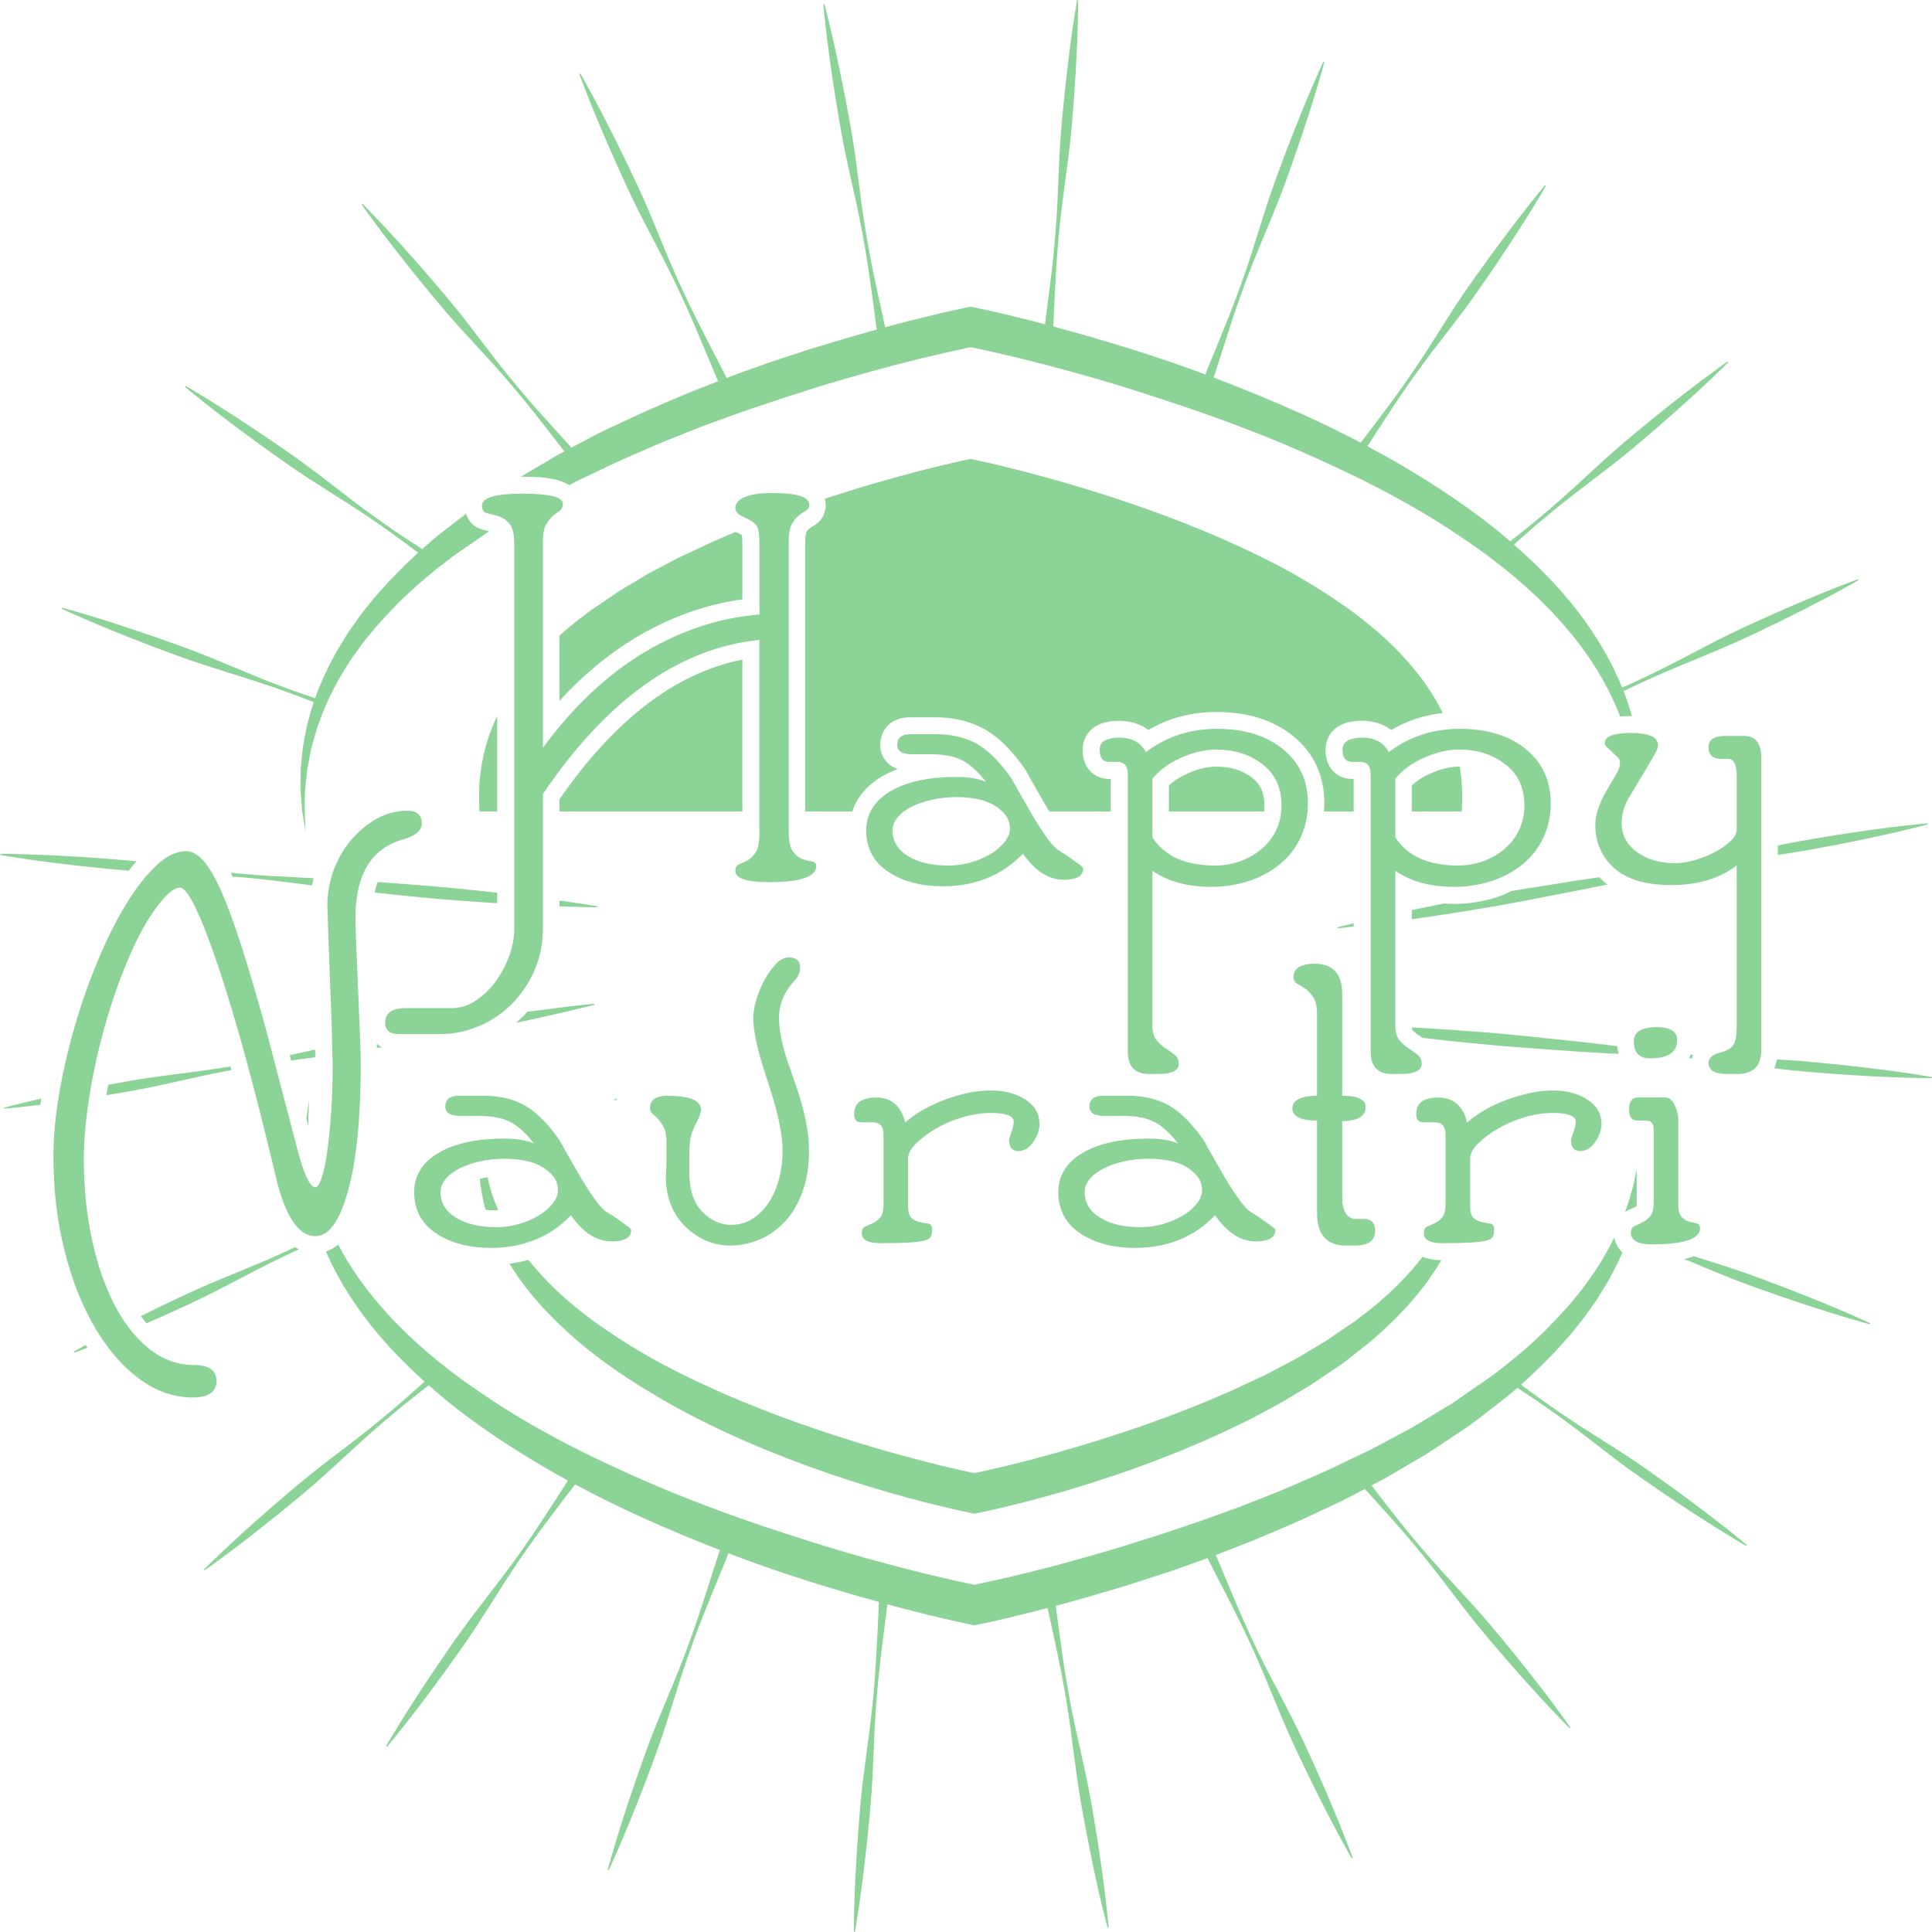 <svg id="_Слой_2" xmlns="http://www.w3.org/2000/svg" width="1080" height="1080" viewBox="0 0 1080 1080"><g id="Navratri04_394057284"><g id="Navratri04_394057284-2"><path d="M14.51 480.21c9.07 1.35 22.05 3.01 37.64 4.67 6.18.62 12.8 1.3 19.72 1.86 1.48-1.84 2.96-3.62 4.45-5.24-8.36-.85-16.33-1.42-23.7-1.98-15.66-1.08-28.71-1.69-37.89-1.95-4.58-.11-8.16-.18-10.61-.24-2.47.0-3.78-.02-3.78-.02l-.32.27.27.38s1.28.2 3.72.63c2.43.38 5.98.92 10.52 1.62z" fill="#8cd397"/><path d="M256.03 503.38c7.69.61 15.01 1.08 21.9 1.53v-5.88c-6.74-.74-13.84-1.51-21.34-2.25-8.94-.92-18.37-1.71-28.16-2.43-5.64-.41-11.43-.85-17.27-1.25-.72 1.75-1.32 3.68-1.8 5.88 6.24.63 12.44 1.26 18.49 1.91 9.77.99 19.18 1.86 28.17 2.49z" fill="#8cd397"/><path d="M333.91 506.91l-.25-.36s-5.19-.86-14.26-2.2c-2.04-.32-4.29-.63-6.69-.95v3.24c2.3.09 4.49.18 6.45.23 9.17.27 14.41.32 14.41.32l.32-.29z" fill="#8cd397"/><path d="M175.32 490.9c-2.72-.13-5.48-.27-8.2-.4-10.45-.52-20.91-1.01-31.16-1.97-2.36-.16-4.67-.45-7.01-.67.36.68.72 1.41 1.08 2.18 1.91.14 3.82.25 5.77.41 10.24.88 20.62 2.24 31.02 3.5 2.54.34 5.1.68 7.62.99.26-1.35.56-2.7.88-4.06z" fill="#8cd397"/><path d="M6.13 618.17c-2.38.63-3.64.97-3.64.97l-.23.32.34.27s1.3-.09 3.75-.32c2.45-.27 6.04-.65 10.58-1.15 1.71-.2 3.6-.43 5.57-.67.14-1.14.36-2.31.54-3.48-2.36.54-4.58 1.07-6.56 1.52-4.43 1.12-7.97 1.96-10.35 2.54z" fill="#8cd397"/><path d="M176.13 586.72c-3.03.67-6.08 1.33-9.12 2-1.68.36-3.36.7-5.05 1.08l.79 3.01c1.62-.22 3.24-.47 4.85-.67 2.9-.4 5.77-.78 8.67-1.17-.07-1.3-.13-2.7-.14-4.25z" fill="#8cd397"/><path d="M129.34 598.18c-.18-.69-.36-1.37-.54-2.04-7.54 1.23-15.01 2.36-22.28 3.26-9.73 1.31-19.16 2.41-28.04 3.84-6.28 1.01-12.25 2.11-17.99 3.17-.34 1.93-.72 3.88-1.04 5.82 6.33-1.06 13.01-2.16 20.01-3.51 8.83-1.68 18.07-3.87 27.64-5.95 7.23-1.68 14.71-3.17 22.25-4.59z" fill="#8cd397"/><path d="M301.31 564.75c-2.07.27-4.28.54-6.54.85-.76.83-1.44 1.7-2.23 2.49-1.3 1.26-2.65 2.45-4 3.62 4.79-1.01 9.35-1.96 13.48-2.92 6.24-1.42 11.68-2.54 16.11-3.66 8.94-2.09 14.02-3.4 14.02-3.4l.22-.34-.34-.29s-5.23.5-14.33 1.57c-4.54.49-10.05 1.28-16.38 2.09z" fill="#8cd397"/><path d="M213.4 585.39c-1.04-.56-1.97-1.23-2.78-1.98.03.83.05 1.66.07 2.41.92-.15 1.82-.29 2.7-.43z" fill="#8cd397"/><path d="M89.94 736.21c7.15-3.23 14.92-6.71 23-10.62 8.11-3.91 16.44-8.42 25.16-12.92 8.67-4.58 17.74-9.12 27.09-13.43.63-.31 1.3-.56 1.93-.87-.74-.38-1.48-.74-2.16-1.17l-.58.27c-9.34 4.38-18.62 8.42-27.72 12.11-9.03 3.77-17.87 7.26-26.06 10.96-8.22 3.66-15.85 7.39-22.92 10.76-3.12 1.53-6.09 3.01-8.96 4.43 1.04 1.39 2.09 2.76 3.19 4 2.59-1.12 5.26-2.29 8.04-3.53z" fill="#8cd397"/><path d="M44.57 753.68c-2.14 1.24-3.27 1.89-3.27 1.89l-.14.38.4.18s1.23-.45 3.53-1.3c1.04-.38 2.32-.88 3.78-1.46-.33-.5-.67-.97-1.01-1.49-1.27.68-2.38 1.31-3.3 1.8z" fill="#8cd397"/><path d="M344.55 614.94l.29-.16.14-.38-.42-.18s-.68.25-1.94.72h1.93z" fill="#8cd397"/><path d="M973.51 861.19c-1.91-1.55-4.72-3.78-8.29-6.67-7.18-5.69-17.6-13.64-30.27-22.87-6.4-4.56-13.25-9.55-20.69-14.58-7.44-5.04-15.52-10.02-23.77-15.36-8.3-5.19-16.76-10.78-25.16-16.73-5.08-3.51-10.09-7.23-15.1-10.96l2.17-1.88c3.93-3.78 8.09-7.39 11.79-11.32l5.68-5.8 5.43-6.06c3.68-3.96 6.94-8.34 10.31-12.56l4.73-6.65 2.33-3.33 2.14-3.48 4.25-6.92 3.82-7.19c1.44-2.86 2.79-5.77 4.09-8.7-2.97-2.68-4.14-5.93-4.56-8.4-2.16 4.4-4.52 8.71-7.05 12.92l-4.11 6.54-4.53 6.29-2.23 3.12-2.45 2.99-4.9 5.97c-6.89 7.71-13.95 15.23-21.72 22.04-3.77 3.57-7.83 6.65-11.7 9.99l-6.27 4.87-3.14 2.43-3.08 2.14-12.8 8.83c-2.14 1.5-4.22 3.03-6.38 4.43l-6.67 4.04-13.31 8.07c-4.45 2.68-9.14 4.99-13.7 7.5-4.61 2.41-9.14 4.99-13.81 7.28l-14.13 6.71c-9.28 4.7-19 8.6-28.52 12.85-9.59 4.13-19.36 7.81-29.07 11.66-9.86 3.46-19.6 7.28-29.56 10.49l-14.87 4.99-14.98 4.74c-9.93 3.21-20.02 6-30.08 8.89l-15.14 4.13-15.23 3.86c-9.39 2.23-18.96 4.47-28.28 6.38-9.3-1.89-18.87-4.07-28.26-6.38-10.13-2.49-20.26-5.15-30.36-7.95-20.18-5.57-40.14-11.92-59.96-18.56-19.81-6.71-39.42-14.04-58.63-22.15-9.64-4.04-19.12-8.38-28.55-12.8-9.46-4.42-18.82-9.05-27.97-13.99-9.16-4.92-18.22-10.04-27.04-15.56-8.78-5.51-17.37-11.3-25.81-17.36-16.67-12.27-32.43-25.88-45.82-41.58-8.98-10.35-16.89-21.68-23.27-33.85-2.02 1.72-4.27 3.08-6.82 3.89 1.35 3.12 2.79 6.2 4.33 9.23 4.98 9.66 10.84 18.84 17.32 27.54 9.9 13.16 21.29 24.98 33.47 35.96-6.44 5.79-12.85 11.57-19.39 17-7.86 6.65-15.81 12.94-23.63 18.87-7.77 6-15.39 11.64-22.35 17.34-6.99 5.66-13.39 11.23-19.36 16.33-11.83 10.31-21.51 19.1-28.16 25.41-3.31 3.17-5.91 5.66-7.68 7.35-1.77 1.73-2.67 2.67-2.67 2.67l-.07.4.45.07s1.06-.74 3.1-2.18c1.98-1.43 4.88-3.55 8.56-6.27 7.39-5.46 17.73-13.47 29.94-23.3 6.06-4.98 12.67-10.33 19.45-16.22 6.81-5.88 13.7-12.39 20.98-18.98 7.17-6.69 14.78-13.39 22.67-19.99 6.63-5.6 13.55-11.03 20.49-16.44 3.16 2.79 6.37 5.52 9.57 8.22 16.76 13.65 34.75 25.6 53.27 36.5 4.95 2.94 9.95 5.79 14.97 8.54-2.23 3.51-4.5 7.01-6.78 10.56-5.69 8.78-11.34 17.57-17.27 25.99-5.88 8.46-11.91 16.58-17.95 24.33-5.93 7.81-11.83 15.23-17.09 22.55-5.27 7.28-10.04 14.31-14.45 20.78-8.78 13-15.86 24.01-20.62 31.81-2.42 3.93-4.25 7.01-5.53 9.1-1.26 2.13-1.89 3.28-1.89 3.28l.07.38.43-.03s.85-1.01 2.42-2.88c1.55-1.91 3.78-4.72 6.67-8.31 5.69-7.17 13.64-17.57 22.87-30.26 4.56-6.36 9.55-13.23 14.6-20.69 5.04-7.43 10.02-15.52 15.34-23.77 5.21-8.29 10.78-16.76 16.72-25.16 5.86-8.46 12.22-16.76 18.53-25.13 2.67-3.48 5.3-6.94 7.95-10.42 12.52 6.72 25.27 13.03 38.19 18.84 14.1 6.36 28.37 12.29 42.77 17.88-.67 1.98-1.32 3.96-2 5.97-1.58 4.96-3.17 9.95-4.76 14.94-3.23 9.95-6.41 19.92-9.95 29.58-3.5 9.7-7.21 19.12-11.05 28.15-3.71 9.07-7.48 17.79-10.69 26.17-3.21 8.4-5.94 16.44-8.58 23.85-5.1 14.82-9.07 27.29-11.68 36.07-1.28 4.4-2.31 7.88-2.99 10.22-.62 2.38-.97 3.64-.97 3.64l.17.38.43-.16s.56-1.19 1.58-3.43c.97-2.25 2.43-5.55 4.27-9.74 3.66-8.4 8.62-20.51 14.28-35.15 2.74-7.34 5.8-15.28 8.72-23.76 2.96-8.5 5.68-17.61 8.69-26.93 2.87-9.39 6.09-19 9.63-28.68 3.49-9.68 7.48-19.34 11.43-29.04 1.98-4.87 3.94-9.68 5.94-14.51.76-1.93 1.52-3.84 2.29-5.79 3.98 1.52 7.95 3.03 11.95 4.47 20.06 7.35 40.49 13.73 61.01 19.66 3.72 1.07 7.44 2.09 11.19 3.12-.03.58-.07 1.14-.11 1.72-.25 5.21-.5 10.44-.72 15.64-.56 10.45-1.05 20.91-1.97 31.15-.87 10.25-2.03 20.33-3.39 30.06-1.24 9.72-2.61 19.13-3.55 28.05-.91 8.95-1.52 17.43-2.13 25.25-1.08 15.65-1.69 28.71-1.94 37.87-.11 4.6-.18 8.18-.22 10.65-.02 2.45-.02 3.76-.02 3.76l.25.31.38-.25s.22-1.3.65-3.71c.36-2.43.92-5.98 1.61-10.52 1.35-9.07 3.01-22.05 4.67-37.64.79-7.8 1.66-16.26 2.3-25.23.65-8.96.94-18.46 1.41-28.24.36-9.8.97-19.94 1.91-30.17.85-10.26 2.18-20.64 3.48-31.02.67-5.19 1.35-10.38 2-15.55l.11-.81c5.01 1.37 10 2.67 15.03 3.95 10.4 2.63 20.69 5.1 31.43 7.34l2.11.43 2.14-.43c10.81-2.16 21.05-4.74 31.47-7.32l7.35-1.93c1.05 4.71 2.06 9.41 3.1 14.13 2.18 10.22 4.4 20.46 6.17 30.61 1.82 10.11 3.29 20.13 4.5 29.88 1.32 9.71 2.42 19.16 3.86 28.03 1.39 8.87 3.03 17.21 4.47 24.93 2.99 15.4 5.77 28.17 7.89 37.08 1.1 4.47 1.97 7.97 2.56 10.35.62 2.38.96 3.64.96 3.64l.34.25.29-.36s-.13-1.28-.36-3.75c-.25-2.45-.65-6.02-1.15-10.58-1.05-9.1-2.78-22.08-5.23-37.56-1.27-7.75-2.62-16.13-4.31-24.97-1.68-8.83-3.88-18.06-5.94-27.65-2.2-9.55-4.24-19.49-5.97-29.63-1.84-10.13-3.24-20.51-4.65-30.88-.68-4.9-1.33-9.8-1.98-14.71l3.63-.94 15.43-4.34c10.24-3.03 20.53-5.97 30.65-9.34l15.25-4.96 15.1-5.37c1.62-.56 3.19-1.15 4.79-1.75.47.92.92 1.84 1.37 2.76 2.38 4.65 4.79 9.28 7.21 13.94 4.76 9.32 9.55 18.6 13.88 27.95 4.36 9.32 8.4 18.62 12.1 27.72 3.8 9.03 7.28 17.86 10.96 26.06 3.68 8.2 7.41 15.85 10.8 22.91 6.89 14.11 12.87 25.74 17.23 33.78 2.2 4.02 3.93 7.19 5.12 9.34 1.23 2.15 1.88 3.28 1.88 3.28l.4.14.18-.43s-.46-1.21-1.3-3.51c-.9-2.29-2.2-5.66-3.86-9.93-3.37-8.52-8.4-20.6-14.78-34.93-3.24-7.14-6.69-14.91-10.64-23-3.89-8.08-8.41-16.44-12.89-25.16-4.61-8.69-9.14-17.74-13.44-27.07-4.38-9.32-8.42-18.98-12.49-28.62-2.02-4.81-4.04-9.66-6.04-14.45-.34-.83-.71-1.66-1.07-2.49 6.87-2.61 13.7-5.37 20.55-7.99 9.86-4.22 19.77-8.22 29.53-12.7 9.66-4.62 19.54-8.8 28.94-13.97l4.29-2.25c1.91 2.09 3.82 4.22 5.77 6.31 6.99 7.77 14.04 15.52 20.62 23.43 6.65 7.88 12.94 15.81 18.87 23.63 5.98 7.75 11.65 15.37 17.32 22.33 5.68 6.99 11.25 13.41 16.35 19.36 10.29 11.84 19.09 21.52 25.39 28.15 3.17 3.31 5.66 5.95 7.36 7.71 1.74 1.73 2.67 2.67 2.67 2.67l.39.03.11-.43s-.78-1.08-2.2-3.1c-1.44-1.98-3.57-4.88-6.27-8.58-5.44-7.37-13.45-17.7-23.32-29.94-4.98-6.06-10.31-12.64-16.2-19.43-5.85-6.81-12.38-13.72-18.98-20.96-6.69-7.21-13.41-14.78-20.01-22.69-6.63-7.86-13.04-16.15-19.47-24.42-1.55-2.02-3.1-4.04-4.67-6.06l6.22-3.28c4.73-2.52 9.3-5.41 13.95-8.07 4.59-2.78 9.3-5.35 13.82-8.31l13.45-8.92 6.73-4.49c2.2-1.55 4.3-3.24 6.45-4.85l12.81-9.91c1.1-.86 2.03-1.55 3.26-2.58l3.02-2.59 1.8-1.57c5.43 3.53 10.8 7.1 16.02 10.78 8.44 5.88 16.58 11.93 24.33 17.95 7.79 5.93 15.25 11.86 22.53 17.11 7.26 5.27 14.31 10.02 20.78 14.45 13.01 8.74 24.01 15.83 31.85 20.62 3.89 2.38 6.99 4.24 9.07 5.51 2.14 1.25 3.26 1.89 3.26 1.89l.4-.07v-.43s-1.01-.83-2.92-2.42z" fill="#8cd397"/><path d="M1041.88 738.05c-2.26-.99-5.53-2.45-9.75-4.29-8.4-3.66-20.51-8.64-35.15-14.24-7.32-2.79-15.25-5.82-23.76-8.76-8.29-2.9-17.21-5.59-26.35-8.51-1.78.65-3.64 1.14-5.52 1.52 1.23.5 2.52 1.03 3.77 1.53 9.1 3.73 17.79 7.5 26.19 10.69 8.4 3.21 16.44 5.98 23.83 8.6 14.85 5.08 27.29 9.05 36.09 11.68 4.39 1.28 7.85 2.29 10.22 2.98 2.36.65 3.64.97 3.64.97l.36-.17-.15-.41s-1.17-.56-3.42-1.59z" fill="#8cd397"/><path d="M946.35 589.66c-.42-.03-.85-.03-1.26-.09-.27.63-.6 1.26-.96 1.88.58.07 1.13.13 1.71.16.13-.6.27-1.25.51-1.95z" fill="#8cd397"/><path d="M904.88 589.1c-.43-1.32-.72-2.76-.87-4.25-2.13-.29-4.24-.56-6.34-.83-5.18-.59-10.33-1.19-15.45-1.78-10.24-1.06-20.33-2.11-30.08-3.12-9.73-.99-19.17-1.86-28.13-2.49-8.95-.72-17.43-1.25-25.28-1.75-3.28-.16-6.42-.34-9.48-.52.06.71.17 1.12.22 1.27.87 1.04 1.8 1.86 2.74 2.47 1.06.7 2.09 1.37 3.06 2.07 1.01.13 1.97.25 2.99.36 7.79.88 16.22 1.82 25.17 2.68 8.94.92 18.38 1.73 28.17 2.45 9.77.7 19.88 1.42 30.16 2.16 5.14.3 10.31.61 15.52.92 2.54.13 5.08.25 7.63.36z" fill="#8cd397"/><path d="M1076.03 601.39c-2.43-.36-5.98-.92-10.53-1.62-9.06-1.35-22.02-2.99-37.63-4.65-7.81-.78-16.26-1.66-25.22-2.31-3.05-.22-6.18-.4-9.36-.54-.32 1.73-.79 3.35-1.39 4.88 3.48.45 6.9.86 10.24 1.21 8.96.92 17.43 1.52 25.25 2.11 15.65 1.1 28.72 1.72 37.89 1.97 4.58.09 8.19.18 10.62.23 2.49.0 3.8.02 3.8.02l.29-.27-.26-.38s-1.29-.22-3.71-.65z" fill="#8cd397"/><path d="M756.7 516.08c-5.66 1.39-8.82 2.2-8.82 2.2l-.25.34.36.29s3.13-.3 8.71-.94v-1.89z" fill="#8cd397"/><path d="M1026.43 472.29c15.41-3.01 28.19-5.8 37.11-7.95 4.46-1.08 7.95-1.93 10.33-2.51 2.38-.65 3.64-.97 3.64-.97l.25-.34-.36-.29s-1.29.11-3.75.34c-2.43.27-6.02.65-10.56 1.15-9.12 1.06-22.08 2.79-37.58 5.24-7.75 1.28-16.13 2.6-24.96 4.31-2.2.4-4.47.86-6.74 1.35v5.26c2.63-.36 5.19-.74 7.71-1.15 8.87-1.41 17.21-3.03 24.91-4.45z" fill="#8cd397"/><path d="M845.03 498.06c-2.63 1.32-5.37 2.51-8.25 3.46-7.54 2.48-15.59 3.77-23.99 3.77-1.91.0-3.77-.11-5.6-.22-2.82.56-5.59 1.12-8.24 1.66-3.41.7-6.65 1.39-9.75 2.03v5.08c3.41-.49 6.99-1.01 10.72-1.53 7.75-1.17 16.17-2.43 25.04-3.93 8.85-1.41 18.18-3.1 27.83-4.92 9.63-1.86 19.56-3.78 29.67-5.75 5.04-1.01 10.13-2.06 15.25-3.1.29-.04.56-.11.87-.18-.92-.68-1.82-1.37-2.63-2.13-.72-.61-1.31-1.28-1.96-1.95-4.17.63-8.34 1.26-12.49 1.88-10.16 1.6-20.15 3.21-29.84 4.74-2.22.36-4.42.74-6.6 1.08z" fill="#8cd397"/><path d="M1026.12 331.43c4.02-2.22 7.17-3.93 9.32-5.12 2.13-1.23 3.28-1.89 3.28-1.89l.14-.36-.41-.2s-1.24.47-3.55 1.31c-2.27.88-5.64 2.18-9.91 3.84-8.53 3.37-20.61 8.4-34.93 14.78-7.14 3.24-14.89 6.67-23 10.61-8.07 3.91-16.44 8.42-25.16 12.92-8.65 4.58-17.72 9.12-27.07 13.43-2.65 1.24-5.37 2.43-8.04 3.61-1.84-4.47-3.86-8.89-6.05-13.19-4.96-9.64-10.82-18.84-17.3-27.54-10.87-14.46-23.59-27.32-37.15-39.18 5.24-4.69 10.47-9.36 15.81-13.79 7.85-6.63 15.79-12.93 23.63-18.86 7.75-6 15.4-11.64 22.33-17.34 6.99-5.66 13.41-11.25 19.36-16.33 11.82-10.31 21.52-19.11 28.15-25.41 3.32-3.17 5.91-5.66 7.71-7.36 1.73-1.73 2.67-2.65 2.67-2.65l.04-.41-.45-.07s-1.07.74-3.08 2.16c-1.98 1.46-4.9 3.59-8.58 6.31-7.36 5.44-17.74 13.43-29.92 23.29-6.05 4.97-12.65 10.35-19.46 16.22-6.79 5.86-13.7 12.38-20.94 18.98-7.21 6.69-14.8 13.41-22.71 19.99-5.37 4.58-10.99 8.99-16.65 13.41-2.02-1.75-4.08-3.46-6.13-5.19-16.76-13.64-34.75-25.59-53.24-36.5-6.72-3.98-13.53-7.75-20.42-11.41 1.64-2.56 3.29-5.12 4.92-7.68 5.68-8.79 11.35-17.59 17.27-26.01 5.89-8.44 11.94-16.6 17.95-24.33 5.94-7.8 11.84-15.25 17.11-22.53 5.28-7.3 10.04-14.31 14.47-20.78 8.76-13.03 15.82-24.03 20.62-31.85 2.38-3.91 4.26-6.99 5.52-9.09 1.23-2.13 1.89-3.26 1.89-3.26l-.07-.4-.45.02s-.83 1.03-2.41 2.9c-1.52 1.93-3.78 4.72-6.67 8.31-5.7 7.18-13.63 17.58-22.86 30.26-4.58 6.38-9.55 13.25-14.6 20.69-5.05 7.42-10.03 15.5-15.32 23.75-5.23 8.33-10.81 16.78-16.73 25.2-5.89 8.45-12.24 16.76-18.55 25.11-1.96 2.58-3.91 5.12-5.85 7.66-10.85-5.69-21.85-11.05-33.02-16.08-16.2-7.32-32.63-14.04-49.22-20.31.41-1.19.79-2.36 1.19-3.55 1.57-4.96 3.16-9.93 4.76-14.91 3.21-9.97 6.38-19.94 9.95-29.6 3.51-9.68 7.21-19.11 11.05-28.13 3.69-9.09 7.5-17.81 10.67-26.21 3.23-8.4 5.98-16.42 8.58-23.81 5.12-14.85 9.09-27.31 11.7-36.1 1.29-4.39 2.29-7.84 2.97-10.2.65-2.38 1.01-3.64 1.01-3.64l-.18-.38-.43.17s-.54 1.19-1.58 3.42c-.97 2.23-2.45 5.53-4.29 9.73-3.64 8.4-8.61 20.51-14.24 35.15-2.78 7.36-5.82 15.29-8.76 23.76-2.95 8.49-5.68 17.59-8.67 26.95-2.87 9.37-6.08 19-9.64 28.64-3.49 9.7-7.46 19.38-11.41 29.08-1.98 4.83-3.97 9.68-5.97 14.49-.43 1.15-.88 2.29-1.33 3.43-1.88-.7-3.75-1.42-5.63-2.11-20.07-7.35-40.48-13.73-61.01-19.65-6.07-1.76-12.22-3.44-18.33-5.08.21-5.14.47-10.27.7-15.41.52-10.45 1.03-20.91 1.97-31.16.86-10.26 2.02-20.31 3.37-30.05 1.24-9.71 2.65-19.12 3.53-28.06.95-8.94 1.53-17.41 2.14-25.22 1.08-15.65 1.69-28.73 1.94-37.89.11-4.58.18-8.17.22-10.64.02-2.47.02-3.77.02-3.77l-.26-.32-.38.25s-.22 1.3-.63 3.73c-.38 2.42-.92 5.97-1.62 10.51-1.36 9.08-3.01 22.04-4.67 37.63-.8 7.81-1.66 16.28-2.31 25.24-.65 8.96-.92 18.46-1.41 28.26-.36 9.79-.97 19.9-1.91 30.15-.85 10.25-2.16 20.64-3.48 31.02-.63 4.85-1.24 9.7-1.86 14.49-2.67-.68-5.34-1.4-8-2.09-10.42-2.63-20.69-5.1-31.43-7.32l-2.13-.45-2.16.45c-10.76 2.18-21.02 4.74-31.43 7.32l-14.24 3.73-.11-.59c-1.12-5.12-2.24-10.24-3.36-15.34-2.19-10.24-4.43-20.46-6.16-30.59-1.84-10.13-3.32-20.17-4.53-29.92-1.32-9.7-2.39-19.12-3.84-28.01-1.41-8.87-3.03-17.19-4.49-24.93-2.99-15.37-5.79-28.17-7.91-37.09-1.08-4.45-1.94-7.95-2.53-10.33-.63-2.38-.95-3.64-.95-3.64l-.36-.24-.27.34s.11 1.29.34 3.75c.27 2.45.65 6.02 1.16 10.58 1.03 9.1 2.78 22.08 5.23 37.56 1.28 7.75 2.61 16.15 4.3 24.95 1.68 8.85 3.89 18.08 5.95 27.67 2.2 9.57 4.24 19.5 5.98 29.63 1.82 10.13 3.21 20.49 4.65 30.85.7 5.19 1.39 10.39 2.09 15.56.07.34.09.7.15 1.07l-12.06 3.39c-10.22 3.03-20.51 5.97-30.68 9.34l-15.21 4.98-15.12 5.35c-3.64 1.28-7.28 2.65-10.9 4.04-.84-1.68-1.68-3.35-2.52-5.05-2.39-4.63-4.78-9.28-7.2-13.93-4.74-9.32-9.55-18.6-13.86-27.94-4.38-9.34-8.42-18.64-12.11-27.72-3.78-9.05-7.28-17.88-10.96-26.08-3.66-8.2-7.39-15.84-10.78-22.91-6.89-14.1-12.87-25.72-17.23-33.78-2.22-4.04-3.96-7.17-5.12-9.34-1.24-2.13-1.88-3.28-1.88-3.28l-.39-.13-.2.4s.45 1.23 1.32 3.55c.87 2.29 2.2 5.63 3.86 9.91 3.35 8.54 8.4 20.61 14.77 34.93 3.21 7.14 6.67 14.91 10.6 23 3.91 8.09 8.44 16.44 12.92 25.16 4.58 8.67 9.1 17.74 13.43 27.09 4.4 9.3 8.42 18.96 12.47 28.6 2.04 4.83 4.04 9.66 6.06 14.45.7 1.62 1.4 3.26 2.13 4.88-4.79 1.89-9.57 3.77-14.35 5.61-9.86 4.2-19.76 8.2-29.53 12.69-9.66 4.65-19.5 8.79-28.94 13.95l-9.19 4.87c-2.7-2.98-5.41-5.95-8.11-8.9-6.99-7.79-14.06-15.52-20.62-23.41-6.67-7.87-12.96-15.81-18.87-23.65-6-7.77-11.66-15.38-17.34-22.35-5.68-6.95-11.23-13.39-16.35-19.34-10.31-11.84-19.1-21.52-25.41-28.15-3.16-3.32-5.66-5.93-7.35-7.69-1.73-1.75-2.65-2.69-2.65-2.69l-.42-.04-.07.45s.76 1.07 2.17 3.08c1.46 1.98 3.59 4.9 6.29 8.58 5.47 7.37 13.45 17.72 23.32 29.92 4.96 6.06 10.33 12.65 16.2 19.45 5.88 6.83 12.39 13.72 19 20.98 6.67 7.19 13.39 14.76 19.97 22.69 6.67 7.86 13.05 16.11 19.46 24.39 2.27 2.94 4.54 5.86 6.78 8.78l-1.05.56c-4.72 2.56-9.3 5.41-13.95 8.11-3.08 1.86-6.2 3.66-9.28 5.49h.56c7.07.0 19.27.04 26.42 4.71 1.55-.82 3.07-1.64 4.6-2.4l14.15-6.7c9.28-4.71 19-8.6 28.51-12.85 9.59-4.11 19.38-7.8 29.08-11.66 9.86-3.48 19.59-7.3 29.58-10.49l14.85-4.98 14.96-4.76c9.95-3.21 20.06-6 30.1-8.9l15.16-4.11 15.19-3.86c9.41-2.25 18.98-4.47 28.3-6.4 9.3 1.89 18.86 4.09 28.26 6.38 10.13 2.51 20.26 5.16 30.35 7.97 20.19 5.55 40.14 11.9 59.97 18.58 19.81 6.67 39.42 14.02 58.63 22.15 9.64 4.02 19.12 8.36 28.57 12.8 9.44 4.38 18.8 9.03 27.95 13.97 9.16 4.92 18.24 10.06 27.03 15.55 8.78 5.53 17.38 11.3 25.81 17.36 16.66 12.26 32.42 25.88 45.82 41.58 12.89 14.83 23.57 31.67 30.66 50.14 1.69-.17 3.51-.29 5.49-.29.38.0.71.04 1.07.04-1.28-4.74-2.83-9.41-4.63-13.97 2.68-1.32 5.37-2.62 8.06-3.86 9.31-4.36 18.62-8.4 27.7-12.08 9.05-3.8 17.9-7.32 26.08-10.99 8.2-3.64 15.84-7.37 22.91-10.78 14.1-6.87 25.73-12.87 33.79-17.23z" fill="#8cd397"/><path d="M191.94 375.37l4.13-6.54 4.5-6.29 2.26-3.14 2.45-2.99 4.9-5.97c6.87-7.7 13.93-15.23 21.72-22.04 3.75-3.55 7.83-6.65 11.68-10l6.28-4.83 3.13-2.43 3.1-2.16 12.78-8.83c1.52-1.05 2.99-2.09 4.49-3.13-1.08-.29-2.19-.62-3.28-.88-4.73-1.08-8.15-4.42-9.52-8.98l-.58.45-12.81 9.88c-1.1.87-2.04 1.55-3.27 2.56l-3.01 2.61-4.88 4.27c-6.86-4.43-13.66-8.87-20.18-13.48-8.48-5.87-16.6-11.93-24.33-17.95-7.83-5.95-15.25-11.84-22.53-17.11-7.28-5.26-14.33-10.02-20.8-14.46-13.01-8.78-24.01-15.84-31.83-20.64-3.93-2.38-7.01-4.26-9.08-5.51-2.13-1.25-3.28-1.91-3.28-1.91l-.39.07.03.47s1.01.83 2.9 2.41c1.93 1.53 4.73 3.78 8.29 6.67 7.19 5.7 17.57 13.63 30.26 22.86 6.38 4.56 13.25 9.55 20.69 14.6 7.43 5.07 15.54 10.02 23.77 15.34 8.31 5.21 16.76 10.8 25.18 16.73 6.38 4.45 12.72 9.17 19.03 13.95-3.59 3.39-7.3 6.69-10.64 10.22l-5.68 5.81-5.43 6.06c-3.66 3.96-6.94 8.34-10.33 12.56l-4.69 6.65-2.34 3.33-2.14 3.46-4.25 6.94-3.82 7.19c-3.13 6.2-5.93 12.58-8.27 19.12-4.4-1.48-8.82-2.96-13.12-4.56-9.68-3.48-19.11-7.23-28.13-11.05-9.09-3.72-17.79-7.48-26.21-10.67-8.37-3.21-16.4-5.98-23.81-8.58-14.85-5.1-27.3-9.08-36.08-11.7-4.42-1.28-7.88-2.29-10.22-2.97-2.38-.65-3.64-.99-3.64-.99l-.36.16.14.43s1.19.56 3.43 1.6c2.23.97 5.53 2.43 9.74 4.27 8.4 3.64 20.51 8.61 35.15 14.26 7.35 2.76 15.28 5.79 23.77 8.74 8.49 2.95 17.59 5.66 26.91 8.65 9.39 2.9 19 6.11 28.66 9.64 4.34 1.57 8.67 3.23 13 4.96-.99 2.94-1.89 5.89-2.65 8.92-1.59 5.18-2.31 10.54-3.35 15.83-.34 2.65-.56 5.35-.83 8.02l-.42 4-.07 4.04c-.02 2.67-.07 5.35-.06 8l.58 7.99c.11 1.32.18 2.65.32 3.98l.62 3.93 1.3 7.86c-.54-10.58-1.01-21.12.61-31.51l.4-3.91.74-3.86c.51-2.54.96-5.1 1.5-7.66 1.48-4.99 2.59-10.06 4.56-14.89 3.39-9.77 8.05-19.03 13.34-27.86z" fill="#8cd397"/><path d="M816.31 430.41c-.09-.63-.22-1.24-.29-1.88h-.29c-4.98.0-10.33 1.27-15.97 3.77-4.25 1.91-7.82 4.18-10.56 6.81v14.55h27.97c.41-7.86.27-15.63-.87-23.25z" fill="#8cd397"/><path d="M454.82 293.9c-.52.27-1.37.81-2.68 1.8-.16.11-.7.6-1.46 1.89.0.02-.58 1.32-.58 5.34v150.74h26.28c2.56-7.79 7.97-14.4 16.19-19.36 2.79-1.69 5.88-3.15 9.23-4.39-7.03-2.49-9.74-8.35-9.74-13.52.0-7.7 5.19-15.43 16.73-15.43h14.11c10.33.0 19.57 2.23 27.45 6.62 7.75 4.36 15.17 11.66 22.67 22.37.29.43.5.78.72 1.26.34.63 2.36 4.25 3.03 5.44 1.97 3.46 4.18 7.37 6.71 11.75 1.01 1.77 2.07 3.52 3.13 5.26h34.32v-18.24h-.97c-7.34.0-14.76-5.08-14.76-16.4.0-2.71.99-16.1 20.35-16.1 6.42.0 12 1.78 16.4 5.14 11.28-6.67 24.04-10.06 38.03-10.06 17.48.0 31.9 4.52 42.9 13.45 11.59 9.43 17.45 22.1 17.45 37.72.0 1.52-.11 3.01-.22 4.49h16.6v-18.24h-.97c-7.35.0-14.76-5.08-14.76-16.4.0-2.71.97-16.1 20.33-16.1 6.42.0 12 1.78 16.4 5.14 8.76-5.17 18.37-8.33 28.78-9.5-5.14-10.43-11.8-20.02-19.52-28.68-9.91-11.37-21.57-21.23-33.89-30.08-12.44-8.76-25.42-16.78-38.97-23.85-6.78-3.55-13.66-6.92-20.62-10.11-6.96-3.19-13.95-6.34-21.06-9.24-14.18-5.84-28.58-11.25-43.18-16.13-14.6-4.88-29.31-9.46-44.18-13.5-7.43-2.04-14.87-4.02-22.35-5.84-6.69-1.66-13.54-3.24-20.13-4.59-6.62 1.35-13.46 2.95-20.19 4.59l-11.19 2.85-11.12 3.03c-7.41 2.09-14.87 4.11-22.19 6.45l-11.01 3.43-5.77 1.93c.27 1.07.47 2.2.47 3.44.0 4.99-2.54 9.34-6.78 11.64z" fill="#8cd397"/><path d="M706.85 450.17c0-6.89-2.2-11.77-6.94-15.43-5.43-4.18-11.97-6.2-19.94-6.2-4.98.0-10.35 1.27-15.97 3.77-4.25 1.91-7.82 4.18-10.58 6.81v14.55h53.19c.14-1.12.23-2.27.23-3.5z" fill="#8cd397"/><path d="M312.72 391.77c13.1-14.29 27.21-26.03 42.1-35.02 19.18-11.55 39.39-18.83 60.17-21.72v-31.45c0-2.29-.15-3.68-.25-4.45-.54-.32-1.52-.87-3.12-1.53l-.28-.13-.2-.11c-6.47 2.81-13.09 5.46-19.39 8.6l-10.42 4.85c-3.46 1.66-6.78 3.53-10.17 5.28-3.37 1.82-6.85 3.46-10.13 5.41l-9.8 5.86-4.9 2.94c-1.62 1.03-3.13 2.15-4.7 3.21l-9.44 6.4-2.27 1.53-2.33 1.78-4.69 3.53c-2.85 2.42-5.8 4.62-8.6 7.19-.54.47-1.07.96-1.57 1.42v36.41z" fill="#8cd397"/><path d="M269.24 427.55l-.36 2.86c-1.32 7.63-1.12 15.41-.88 23.25h9.93v-53.37c-1.25 2.62-2.42 5.24-3.39 7.97-1.52 3.49-2.38 7.21-3.52 10.85-.45 1.86-.81 3.75-1.2 5.62l-.58 2.81z" fill="#8cd397"/><path d="M414.98 368.72c-37.17 7.37-71.52 33.59-102.27 78.15v6.8h102.27v-84.95z" fill="#8cd397"/><path d="M172.88 614.94c-.67 3.46-1.19 6.92-1.62 10.44l1.12 4.34c-.03-4.9.14-9.84.5-14.78z" fill="#8cd397"/><path d="M914.79 674.17c.07-.4.14-1.08.14-2.16v-18.84l-.18 1.05c-.51 2.54-.96 5.12-1.52 7.66-1.48 5.01-2.59 10.07-4.54 14.87l-.29.76c.32-.2.64-.41.99-.6 1.35-.67 2.9-1.41 4.67-2.25l.72-.49z" fill="#8cd397"/><path d="M325.33 751.66c12.36 10.29 25.7 19.23 39.4 27.43 13.68 8.24 27.83 15.57 42.26 22.19 14.45 6.71 29.18 12.62 44.07 18.08 14.89 5.46 29.99 10.31 45.19 14.76 7.59 2.2 15.26 4.24 22.94 6.2 7.73 1.93 15.32 3.73 23.36 5.41l2.11.43 2.14-.43c8.09-1.64 15.65-3.51 23.39-5.41 7.68-1.96 15.36-4.02 22.96-6.2 7.57-2.29 15.18-4.49 22.69-7.03 7.55-2.41 15.05-4.99 22.47-7.73 7.47-2.63 14.78-5.71 22.21-8.56 7.32-3.1 14.62-6.15 21.85-9.52 7.14-3.49 14.44-6.65 21.41-10.52l10.52-5.64c3.5-1.93 6.89-4.08 10.31-6.09 3.43-2.09 6.9-4 10.24-6.24l9.95-6.73 4.97-3.33c1.62-1.17 3.17-2.45 4.8-3.66l9.44-7.44c.83-.67 1.48-1.15 2.45-1.96l2.19-1.95 4.37-3.89c2.94-2.85 6.02-5.57 8.76-8.51 5.68-5.73 10.89-11.95 15.77-18.38 2.85-4.07 5.61-8.2 8.15-12.47-4.38-.07-7.81-.79-10.44-1.91-2.02 2.56-4.11 5.08-6.2 7.55-5.12 5.57-10.33 11.03-16.1 15.95-2.78 2.6-5.75 4.81-8.6 7.23l-4.69 3.53-2.31 1.78-2.27 1.52-9.44 6.42c-1.58 1.06-3.1 2.16-4.72 3.19l-4.9 2.94-9.8 5.86c-3.28 1.95-6.74 3.61-10.11 5.43-3.41 1.75-6.73 3.61-10.19 5.26l-10.4 4.85c-6.85 3.41-14.02 6.22-21.03 9.3-7.06 2.97-14.29 5.6-21.43 8.45-7.26 2.52-14.4 5.34-21.75 7.68l-10.96 3.62-11.03 3.46c-7.32 2.32-14.75 4.34-22.17 6.45l-11.14 3.01-11.18 2.86c-6.7 1.6-13.55 3.21-20.18 4.58-6.6-1.37-13.45-2.94-20.15-4.58-7.48-1.84-14.91-3.82-22.33-5.86-14.87-4.04-29.58-8.62-44.18-13.5-14.58-4.88-28.98-10.29-43.19-16.13-7.1-2.9-14.09-6.04-21.05-9.25-6.96-3.17-13.84-6.54-20.6-10.11-13.57-7.06-26.55-15.09-38.99-23.85-12.31-8.85-23.96-18.71-33.89-30.1-1.69-1.89-3.28-3.84-4.87-5.81-3.43.94-6.92 1.64-10.56 2.11 2.17 3.62 4.51 7.1 6.99 10.49 9.59 13.07 21.2 24.4 33.45 34.77z" fill="#8cd397"/><path d="M271.48 676.28c1.78.18 3.64.3 5.64.3.47.0.92-.11 1.39-.11-.68-1.55-1.33-3.13-1.95-4.7-1.68-4.43-2.98-8.99-4-13.65-.74.13-1.48.2-2.18.34-.74.2-1.46.38-2.15.54.49 4.88 1.3 9.77 2.49 14.58.22.9.5 1.8.76 2.69z" fill="#8cd397"/><path d="M243.66 689.38c8.09 5.44 18.37 8.19 30.84 8.19 6.89.0 13.3-.9 19.25-2.65 9.74-2.83 18.21-8.04 25.42-15.59 6.74 9.77 14.38 14.63 22.89 14.63 2.68.0 4.83-.3 6.49-.92 2.87-.95 4.29-2.76 4.29-5.4.0-.45-.82-1.27-2.45-2.47-1.62-1.19-3.39-2.45-5.23-3.77-1.87-1.31-3.62-2.47-5.26-3.42-1.62-.99-2.45-1.59-2.45-1.8-1.77-1.53-4-4.33-6.74-8.38-2.72-4.04-5.34-8.24-7.85-12.62-2.52-4.38-4.76-8.31-6.73-11.82-1.96-3.49-3.06-5.46-3.29-5.88-6.53-9.39-13.05-15.91-19.5-19.54-6.45-3.59-14.04-5.41-22.78-5.41h-14.11c-1.3.0-2.42.16-3.37.45-2.76.72-4.13 2.58-4.13 5.57.0 3.5 2.72 5.24 8.2 5.24h10.49c7.4.0 13.34 1.15 17.7 3.44 4.29 2.25 8.69 6.27 13.18 11.99-4.29-1.82-9.77-2.74-16.48-2.74-9.96.0-18.52 1.08-25.74 3.23-4.31 1.26-8.13 2.88-11.46 4.92-8.85 5.35-13.3 12.61-13.3 21.79.0 9.84 4.05 17.52 12.15 22.96zm13.43-36.35c1.62-.79 3.35-1.53 5.23-2.16 1.88-.63 3.84-1.19 5.95-1.68 4.36-.97 9.06-1.46 14.09-1.46 3.5.0 7.07.34 10.65.99 3.63.65 6.79 1.73 9.52 3.28 2.74 1.52 4.96 3.39 6.72 5.55 1.77 2.2 2.63 4.81 2.63 7.88.0 2.41-.99 4.88-2.95 7.39-1.98 2.51-4.62 4.74-7.86 6.73-3.21 1.93-6.85 3.46-10.89 4.65-4.14 1.21-8.4 1.8-12.76 1.8-9.19.0-16.66-1.75-22.46-5.26-5.8-3.48-8.69-8.29-8.69-14.42.0-2.62.97-5.08 2.95-7.37 1.97-2.29 4.58-4.27 7.86-5.91z" fill="#8cd397"/><path d="M372.37 654.29c-.11 1.53-.14 2.85-.14 3.93.0 5.26.87 10.17 2.63 14.76 1.73 4.58 4.24 8.6 7.51 11.97 3.3 3.39 7.12 6.11 11.49 8.2 4.38 2.07 9.19 3.12 14.44 3.12 4.33.0 8.52-.68 12.58-1.98 1.39-.47 2.78-.97 4.13-1.57 5.23-2.29 9.88-5.64 13.93-10 4.06-4.36 7.27-9.88 9.68-16.54 2.4-6.69 3.61-14.38 3.61-23.14.0-9.82-2.31-21.52-6.89-35.07l-3.61-10.49c-4.16-11.17-6.24-20.65-6.24-28.53s2.96-14.63 8.85-21c1.97-2.18 2.94-4.49 2.94-6.88.0-3.95-2.16-5.91-6.54-5.91-.63.0-1.25.13-1.89.34-1.68.41-3.39 1.55-5.12 3.37-2.3 2.41-4.39 5.3-6.24 8.69-1.88 3.41-3.4 7.06-4.61 11.01-1.19 3.93-1.8 7.41-1.8 10.47.0 7.23 2.3 17.83 6.89 31.8l3.28 10.18c1.98 6.34 3.5 12.24 4.59 17.72 1.1 5.46 1.64 10.38 1.64 14.74.0 5.26-.65 10.4-1.97 15.41-1.31 5.03-3.23 9.46-5.73 13.3-2.51 3.82-5.57 6.87-9.18 9.17-1.73 1.1-3.59 1.91-5.53 2.49-2.04.56-4.2.85-6.47.85-5.91.0-11.26-2.45-16.07-7.37-4.82-4.94-7.21-12.29-7.21-22.14v-8.2c0-4.36.22-7.88.65-10.49.43-2.63 1.74-6.04 3.94-10.18 1.32-2.62 1.97-4.58 1.97-5.89.0-5.25-6.34-7.88-19.03-7.88-1.66.0-3.07.18-4.26.54-3.49.84-5.23 2.99-5.23 6.45.0 1.33.51 2.34 1.48 3.12.97.78 2.02 1.75 3.09 2.94 1.12 1.23 2.15 2.74 3.14 4.62.97 1.86 1.48 4.52 1.48 8.02v10.85c0 1.95-.07 3.71-.18 5.23z" fill="#8cd397"/><path d="M564.08 637.24c0 4.17 1.73 6.22 5.23 6.22.83.0 1.62-.14 2.42-.4 2.2-.61 4.18-2.2 5.93-4.78 2.29-3.39 3.44-6.72 3.44-10 0-5.68-2.63-10.22-7.85-13.59-5.27-3.4-11.72-5.12-19.36-5.12-5.98.0-12.33 1.01-19.04 2.96-2.2.67-4.41 1.39-6.69 2.23-8.96 3.35-16.35 7.61-22.19 12.74-2.21-9.32-7.68-14-16.36-14-2.11.0-3.91.25-5.44.7-4.43 1.13-6.67 4-6.67 8.62.0 3.06 1.32 4.56 3.93 4.56h6.56c3.94.0 5.91 2.33 5.91 6.9v38.7c0 3.71-.65 6.27-1.97 7.71-1.32 1.41-2.68 2.45-4.09 3.12-1.46.65-2.81 1.25-4.11 1.8-1.32.52-1.98 1.78-1.98 3.76.0 3.72 3.5 5.57 10.49 5.57 6.56.0 11.71-.13 15.43-.32 3.69-.23 6.54-.56 8.54-.99.52-.11.97-.26 1.4-.42 1.33-.43 2.22-1.03 2.65-1.82.56-.97.81-2.34.81-4.09.0-1.97-.7-3.07-2.13-3.27-1.42-.21-2.95-.5-4.58-.84-1.66-.34-3.17-1.03-4.61-2.15-1.41-1.08-2.13-3.46-2.13-7.19v-26.24c0-2.61 1.48-5.41 4.43-8.34 2.96-2.96 6.67-5.77 11.14-8.36 3.36-1.98 6.99-3.64 10.89-5.06.88-.32 1.79-.62 2.71-.88.34-.11.68-.25 1.04-.36 5.46-1.62 10.81-2.45 16.06-2.45 8.52.0 12.8 1.64 12.8 4.9.0 1.55-.45 3.5-1.33 5.91-.85 2.41-1.28 3.82-1.28 4.27z" fill="#8cd397"/><path d="M603.73 689.38c8.09 5.44 18.36 8.19 30.84 8.19 6.9.0 13.3-.9 19.25-2.65 9.73-2.83 18.18-8.04 25.43-15.59 6.74 9.77 14.36 14.63 22.87 14.63 2.69.0 4.85-.3 6.49-.92 2.84-.95 4.31-2.76 4.31-5.4.0-.45-.83-1.27-2.45-2.47-1.66-1.19-3.39-2.45-5.27-3.77-1.84-1.31-3.6-2.47-5.23-3.42-1.66-.99-2.45-1.59-2.45-1.8-1.77-1.53-4-4.33-6.74-8.38-2.74-4.04-5.37-8.24-7.85-12.62-2.54-4.38-4.76-8.31-6.74-11.82-1.94-3.49-3.06-5.46-3.26-5.88-6.58-9.39-13.07-15.91-19.52-19.54-6.45-3.59-14.06-5.41-22.78-5.41h-14.11c-1.32.0-2.43.16-3.37.45-2.78.72-4.15 2.58-4.15 5.57.0 3.5 2.72 5.24 8.19 5.24h10.49c7.43.0 13.34 1.15 17.72 3.44 4.29 2.25 8.67 6.27 13.2 11.99-4.31-1.82-9.79-2.74-16.5-2.74-9.95.0-18.52 1.08-25.74 3.23-4.29 1.26-8.11 2.9-11.47 4.92-8.85 5.35-13.28 12.61-13.28 21.79.0 9.84 4.05 17.52 12.13 22.96zm13.45-36.35c1.61-.79 3.33-1.53 5.21-2.16 1.86-.63 3.84-1.19 5.94-1.68 4.38-.97 9.07-1.46 14.11-1.46 3.48.0 7.03.34 10.64.99 3.63.65 6.78 1.73 9.52 3.28 2.72 1.52 4.98 3.39 6.72 5.55 1.75 2.2 2.65 4.81 2.65 7.88.0 2.41-1.01 4.88-2.98 7.39-1.96 2.51-4.59 4.74-7.85 6.73-3.23 1.93-6.89 3.49-10.94 4.67-4.11 1.19-8.36 1.78-12.7 1.78-9.18.0-16.67-1.75-22.46-5.26-5.79-3.48-8.69-8.29-8.69-14.42.0-2.62.99-5.08 2.94-7.37 1.98-2.29 4.59-4.27 7.89-5.91z" fill="#8cd397"/><path d="M752.3 696.27h5.57c1.89.0 3.5-.22 4.88-.61 3.93-1.03 5.93-3.59 5.93-7.7.0-4.36-2.09-6.56-6.24-6.56h-4.25c-5.26.0-7.89-4.25-7.89-12.78v-41.89c3.17-.04 5.8-.4 7.79-1.14 3.53-1.23 5.34-3.48 5.34-6.83.0-4.14-4.38-6.24-13.12-6.24V555.8c0-11.37-5.14-17.07-15.4-17.07-2.92.0-5.28.36-7.08 1.08-3.14 1.08-4.73 3.17-4.73 6.26.0 1.75.67 2.99 1.97 3.78 1.32.74 2.79 1.68 4.43 2.76 1.64 1.1 3.17 2.68 4.58 4.76 1.44 2.09 2.14 5.21 2.14 9.36v45.8c-3.39.03-6.14.38-8.25 1.04-3.66 1.08-5.53 3.03-5.53 5.95.0 4.58 4.62 6.89 13.79 6.89v51.49c0 12.25 5.35 18.37 16.08 18.37z" fill="#8cd397"/><path d="M878.2 637.24c0 4.17 1.77 6.22 5.26 6.22.83.0 1.64-.14 2.42-.4 2.2-.61 4.18-2.2 5.91-4.78 2.31-3.39 3.46-6.72 3.46-10 0-5.68-2.63-10.22-7.86-13.59-5.26-3.4-11.71-5.12-19.36-5.12-6.49.0-13.39 1.25-20.69 3.52-1.41.45-2.83.9-4.25 1.43-.27.11-.51.14-.79.25-8.94 3.35-16.3 7.61-22.17 12.74-2.2-9.32-7.68-14-16.36-14-2.13.0-3.93.25-5.44.7-4.45 1.13-6.67 4-6.67 8.62.0 3.06 1.3 4.56 3.93 4.56h6.56c3.93.0 5.92 2.33 5.92 6.9v38.7c0 3.71-.67 6.27-1.98 7.71-1.3 1.41-2.67 2.45-4.09 3.12-1.43.65-2.79 1.25-4.09 1.8-1.33.52-1.98 1.78-1.98 3.76.0 3.72 3.5 5.57 10.49 5.57 6.56.0 11.71-.13 15.42-.32 3.7-.23 6.57-.56 8.51-.99.54-.11 1.01-.26 1.44-.42 1.33-.43 2.2-1.03 2.63-1.82.56-.97.83-2.34.83-4.09.0-1.97-.7-3.07-2.13-3.27-1.43-.21-2.94-.5-4.59-.84-1.64-.34-3.16-1.03-4.6-2.15-1.4-1.08-2.13-3.46-2.13-7.19v-26.24c0-2.61 1.48-5.41 4.43-8.34 2.96-2.96 6.67-5.77 11.14-8.36 3.35-1.98 6.99-3.64 10.89-5.06.83-.31 1.69-.58 2.56-.85.42-.13.79-.27 1.19-.4 5.48-1.62 10.81-2.45 16.08-2.45 8.5.0 12.76 1.64 12.76 4.9.0 1.55-.43 3.5-1.29 5.91-.88 2.41-1.33 3.82-1.33 4.27z" fill="#8cd397"/><path d="M922.48 591.64c3.69.0 6.69-.47 8.99-1.42 4.04-1.55 6.08-4.49 6.08-8.83.0-4.79-3.82-7.21-11.48-7.21-3.16.0-5.72.39-7.68 1.13-3.39 1.23-5.08 3.48-5.08 6.83.0 6.34 3.06 9.5 9.17 9.5z" fill="#8cd397"/><path d="M923.48 695.62c8.94.0 15.63-.78 20.08-2.27 4.5-1.48 6.79-3.71 6.79-6.69.0-1.53-.67-2.47-1.97-2.79-1.33-.33-2.7-.67-4.11-1.01-1.42-.31-2.79-1.12-4.11-2.43-1.29-1.32-1.96-3.73-1.96-7.23v-47.21c0-2.42-.65-5.1-1.97-8.06-1.3-2.94-3.07-4.43-5.23-4.43h-15.45c-.74.0-1.43.15-2 .43-1.91.72-2.88 2.81-2.88 6.24.0 4.16 1.53 6.24 4.59 6.24h4.9c2.85.0 4.27 1.66 4.27 4.94v40.66c0 3.69-.65 6.34-1.97 7.86-1.32 1.53-2.78 2.68-4.41 3.44-1.66.78-3.14 1.48-4.43 2.13-1.3.67-1.97 1.86-1.97 3.62.0 4.36 3.93 6.56 11.8 6.56z" fill="#8cd397"/><path d="M223.17 578.07h22.96c5.66.0 11.14-.87 16.5-2.58 1.78-.58 3.53-1.21 5.26-1.96 6.9-2.96 12.96-7.05 18.22-12.29 5.23-5.24 9.44-11.48 12.62-18.69 3.15-7.21 4.76-14.98 4.76-23.29v-75.41c29.05-42.91 61.14-69.91 96.25-81.04 8.11-2.56 16.36-4.25 24.76-5.1v107.87c0 5.25-.68 8.91-2.13 11-1.4 2.09-2.92 3.53-4.58 4.41-1.64.87-3.17 1.61-4.61 2.13-1.41.56-2.13 1.82-2.13 3.78.0 4.15 6.35 6.22 19.02 6.22 8.76.0 15.3-.74 19.59-2.27 4.43-1.46 6.63-3.69 6.63-6.69.0-1.53-.83-2.38-2.45-2.62-1.65-.22-3.39-.67-5.24-1.31-1.85-.65-3.62-2.02-5.24-4.11-1.66-2.05-2.45-5.93-2.45-11.64v-161.66c0-4.59.59-7.91 1.78-10 1.21-2.05 2.52-3.66 3.93-4.76 1.43-1.1 2.76-1.96 3.95-2.63 1.19-.65 1.8-1.75 1.8-3.28.0-4.36-6.78-6.54-20.33-6.54-6.92.0-12.1.72-15.54 2.15-3.6 1.44-5.44 3.57-5.44 6.49.0 1.73 1.44 3.28 4.29 4.58 4.13 1.77 6.7 3.5 7.7 5.24.99 1.75 1.46 4.96 1.46 9.52v39.92c-11.21.9-22.2 3.12-32.95 6.69-10.85 3.55-21.45 8.47-31.81 14.71-20.53 12.4-39.28 30.08-56.25 53.08v-115.15c0-4.38.59-7.6 1.8-9.68 1.19-2.07 2.45-3.68 3.74-4.76 1.33-1.08 2.6-2.02 3.79-2.78 1.19-.78 1.8-2.14 1.8-4.11.0-3.71-7.54-5.55-22.62-5.55-7.62.0-13.28.56-17 1.73-3.74 1.08-5.6 2.72-5.6 4.92.0 2.4.92 3.84 2.79 4.25 1.84.45 3.93.97 6.22 1.64 2.29.67 4.38 2.02 6.24 4.11 1.86 2.07 2.79 5.95 2.79 11.61v215.15c0 5.01-.97 10.15-2.95 15.41-1.98 5.25-4.54 10-7.72 14.28-3.19 4.25-6.89 7.75-11.14 10.49-2.07 1.3-4.18 2.31-6.31 2.98-2.2.67-4.39 1.01-6.67 1.01h-26.24c-2.7.0-4.9.4-6.59 1.15-3.01 1.26-4.53 3.63-4.53 7.16.0 4.14 2.62 6.24 7.88 6.24z" fill="#8cd397"/><path d="M601.25 490.88c2.81-.95 4.27-2.76 4.27-5.42.0-.41-.81-1.23-2.47-2.45-1.62-1.19-3.39-2.45-5.24-3.77-1.86-1.31-3.63-2.47-5.24-3.44-1.64-.97-2.45-1.57-2.45-1.8-1.77-1.51-4-4.31-6.74-8.36-2.74-4.02-5.35-8.24-7.86-12.62-2.5-4.38-4.76-8.31-6.72-11.82-1.97-3.48-3.08-5.44-3.28-5.88-6.54-9.4-13.06-15.91-19.52-19.54-6.45-3.59-14.04-5.39-22.78-5.39h-14.09c-1.33.0-2.45.16-3.43.45-2.74.72-4.11 2.58-4.11 5.55.0 3.5 2.74 5.24 8.22 5.24h10.49c7.43.0 13.34 1.15 17.7 3.44 4.29 2.27 8.69 6.27 13.18 11.97-4.31-1.8-9.75-2.72-16.49-2.72-11.81.0-21.68 1.5-29.63 4.53-2.74 1.05-5.26 2.23-7.57 3.61-8.83 5.37-13.26 12.63-13.26 21.81.0 9.84 4.04 17.5 12.15 22.96 8.08 5.48 18.35 8.2 30.82 8.2 6.92.0 13.38-.9 19.32-2.7 9.71-2.83 18.17-8.02 25.34-15.56 6.78 9.75 14.38 14.63 22.89 14.63 2.68.0 4.85-.29 6.53-.92zm-91.49-40.01c1.6-.79 3.35-1.53 5.23-2.16 1.87-.63 3.82-1.19 5.94-1.66 4.36-.99 9.05-1.48 14.1-1.48 3.49.0 7.06.32 10.67.99 3.6.65 6.78 1.77 9.5 3.28 2.72 1.53 4.98 3.39 6.73 5.57 1.75 2.2 2.63 4.81 2.63 7.86.0 2.41-.99 4.88-2.96 7.37-1.97 2.54-4.59 4.78-7.86 6.76-3.21 1.91-6.85 3.46-10.89 4.63-4.14 1.21-8.4 1.8-12.76 1.8-9.19.0-16.67-1.73-22.46-5.24-5.8-3.5-8.69-8.29-8.69-14.44.0-2.62.97-5.08 2.96-7.36 1.94-2.31 4.58-4.29 7.86-5.93z" fill="#8cd397"/><path d="M969.21 583.82c-.81 1.51-2.54 2.79-5.16 3.78-.83.33-1.74.6-2.74.85-.52.15-.99.29-1.44.47-3.16 1.13-4.78 2.86-4.78 5.21.0 4.17 3.49 6.24 10.52 6.24h5.89c2.18.0 4.09-.32 5.72-.92 4.9-1.66 7.37-5.98 7.37-12.96v-162.65c0-8.31-3.17-12.47-9.52-12.47h-10.8c-2.27.0-4.07.3-5.48.92-2.45.95-3.71 2.74-3.71 5.43.0 4.38 2.52 6.54 7.57 6.54h3.59c3.07.0 4.59 3.28 4.59 9.86v29.51c0 2.18-1.13 4.38-3.44 6.56-2.29 2.18-5.17 4.2-8.69 6.07-1.75.92-3.55 1.77-5.43 2.54-.72.25-1.49.49-2.22.76-1.13.4-2.23.85-3.4 1.19-4.04 1.19-7.8 1.78-11.29 1.78-8.5.0-15.61-2.07-21.3-6.22-5.7-4.16-8.54-9.52-8.54-16.08.0-5.03 1.33-9.73 3.94-14.1l13.1-21.99c2.2-3.48 3.3-6 3.3-7.52.0-4.59-5.14-6.9-15.41-6.9-4.74.0-8.27.49-10.64 1.43-2.5.92-3.78 2.34-3.78 4.25.0.67.43 1.43 1.33 2.31.87.87 1.84 1.8 2.94 2.79 1.08.95 2.07 1.91 2.95 2.78.87.87 1.32 1.75 1.32 2.61.0 2.61-.76 5.05-2.3 7.23l-5.57 9.5c-3.93 7.01-5.91 13.14-5.91 18.37.0 9.84 3.52 17.95 10.51 24.26 6.99 6.34 17.7 9.52 32.14 9.52 7.54.0 14.33-.97 20.46-2.87 5.98-1.82 11.29-4.56 15.93-8.16v90.06c0 4.62-.54 7.93-1.64 10.02z" fill="#8cd397"/><path d="M121.01 771.93c0-5.91-4.17-8.87-12.48-8.87-9.19.0-17.61-3.06-25.25-9.17-7.66-6.13-14.15-14.44-19.5-24.93-5.37-10.51-9.54-22.69-12.48-36.59-2.95-13.86-4.43-28.68-4.43-44.41.0-10.94 1.15-23.34 3.44-37.22 2.3-13.9 5.48-27.67 9.51-41.33 4.04-13.66 8.73-26.46 14.1-38.37 5.37-11.91 11.09-21.38 17.23-28.37 2.72-3.19 5.19-5.23 7.46-6.07.72-.24 1.39-.36 2.07-.36 2.16.0 5.06 3.75 8.67 11.3 3.64 7.54 7.79 18.26 12.47 32.14 4.69 13.88 9.79 30.78 15.25 50.65 5.46 19.9 11.14 42.32 17.05 67.23 5.24 22.32 12.69 33.47 22.31 33.47.96.0 1.9-.18 2.82-.47 6.09-1.77 11.21-10.11 15.36-25.05 4.7-16.94 7.05-40.61 7.05-70.99.0-3.72-.16-9.34-.48-16.89-.33-7.55-.67-15.48-.97-23.79-.36-8.29-.68-16.22-1.01-23.77-.32-7.54-.47-13.27-.47-17.21.0-22.51 7.75-36.68 23.25-42.52.97-.36 1.95-.68 2.99-.97.9-.25 1.75-.54 2.53-.83 5.51-1.95 8.29-4.65 8.29-8.15.0-4.8-2.75-7.21-8.2-7.21-3.07.0-6.02.4-8.89 1.21-2.82.72-5.52 1.84-8.15 3.31-5.26 2.96-9.95 6.85-14.11 11.66-4.14 4.81-7.44 10.44-9.84 16.87-2.4 6.45-3.61 13.07-3.61 19.85.0.05.18 5.03.49 14.91.34 10.38.93 26.53 1.82 48.37.0 1.12.06 2.96.17 5.59.11 2.61.16 5.35.16 8.18s.06 5.43.17 7.71c.1 2.31.16 3.57.16 3.79.0 9.37-.27 18.24-.81 26.55-.56 8.33-1.27 15.63-2.15 21.97-.86 6.34-1.89 11.36-3.12 15.09-1.12 3.46-2.27 5.23-3.46 5.48-3.3-.02-6.89-7.89-10.81-23.61l-17.07-65.27c-5.03-18.13-9.57-33.49-13.61-46.07-4.04-12.56-7.83-22.8-11.32-30.68-3.49-7.86-6.83-13.54-9.99-17.05-3.17-3.5-6.38-5.23-9.68-5.23-2 0-4 .38-6.05 1.14-3.44 1.24-7.02 3.57-10.65 6.99-5.68 5.35-11.25 12.51-16.73 21.48-5.46 8.96-10.67 19.29-15.57 30.98-4.92 11.7-9.23 23.88-12.94 36.55-3.73 12.71-6.67 25.38-8.87 38.05-2.18 12.69-3.28 24.5-3.28 35.42.0 18.8 2.09 36.41 6.24 52.79 4.15 16.42 9.77 30.68 16.91 42.81 7.1 12.13 15.32 21.7 24.73 28.68 9.41 7.01 19.47 10.51 30.18 10.51 3.2.0 5.84-.43 7.82-1.3 3.49-1.41 5.3-4.08 5.3-7.97z" fill="#8cd397"/><path d="M727.01 468.27c2.74-5.81 4.11-12.19 4.11-19.2.0-12.67-4.67-22.77-13.96-30.32-9.3-7.55-21.57-11.34-36.88-11.34-7.63.0-14.78 1.14-21.47 3.37-6.53 2.16-12.64 5.39-18.26 9.68-2.86-5.41-7.76-8.11-14.72-8.11-2.74.0-4.98.32-6.67.95-2.96 1.01-4.45 2.9-4.45 5.72.0 4.58 1.75 6.87 5.24 6.87h4.62c3.93.0 5.87 2.31 5.87 6.89v155.11c0 8.31 3.97 12.47 11.83 12.47h5.24c2.94.0 5.24-.3 7.01-.86 2.96-.86 4.43-2.47 4.43-4.81.0-2.2-.76-3.89-2.27-5.08-1.53-1.19-3.25-2.41-5.1-3.61-1.86-1.21-3.55-2.76-5.1-4.59-1.52-1.86-2.27-4.63-2.27-8.36v-86.28c8.69 5.98 19.63 8.98 32.81 8.98 7.42.0 14.45-1.08 20.99-3.24l.22-.09.09-.02c6.56-2.2 12.29-5.3 17.21-9.37 4.92-4.04 8.74-8.94 11.48-14.74zm-66.58-44.77c1.68-.74 3.33-1.37 4.98-1.95 5.01-1.68 9.86-2.52 14.56-2.52 10.04.0 18.66 2.72 25.76 8.2 7.1 5.46 10.65 13.1 10.65 22.94.0 5.03-.99 9.64-2.96 13.79-1.97 4.14-4.69 7.69-8.2 10.65-3.49 2.92-7.48 5.23-11.95 6.87-4.42 1.57-9.05 2.36-13.99 2.36-16.62.0-28.3-5.24-35.08-15.74v-32.79c3.93-4.83 9.34-8.76 16.22-11.82z" fill="#8cd397"/><path d="M852.93 418.75c-9.3-7.55-21.59-11.34-36.91-11.34-7.6.0-14.74 1.14-21.43 3.37-6.54 2.16-12.63 5.39-18.27 9.68-2.83-5.41-7.73-8.11-14.71-8.11-2.76.0-4.96.32-6.67.95-2.98 1.01-4.45 2.9-4.45 5.72.0 4.58 1.73 6.87 5.24 6.87h4.58c3.94.0 5.91 2.31 5.91 6.89v155.11c0 8.31 3.93 12.47 11.8 12.47h5.27c2.88.0 5.23-.3 6.99-.86 2.95-.86 4.45-2.47 4.45-4.81.0-2.2-.78-3.89-2.29-5.08-1.55-1.19-3.24-2.41-5.08-3.61-1.87-1.21-3.57-2.76-5.08-4.59-1.55-1.86-2.31-4.63-2.31-8.36v-86.28c8.69 5.98 19.63 8.98 32.82 8.98 7.41.0 14.42-1.08 20.98-3.24l.23-.09.07-.02c6.56-2.2 12.29-5.3 17.23-9.37 4.9-4.04 8.72-8.94 11.46-14.74 2.72-5.81 4.11-12.19 4.11-19.2.0-12.67-4.65-22.77-13.95-30.32zm-56.74 4.74c1.69-.74 3.33-1.37 4.99-1.95 4.99-1.68 9.86-2.52 14.55-2.52 10.05.0 18.63 2.72 25.74 8.2 7.12 5.46 10.67 13.1 10.67 22.94.0 5.03-.97 9.64-2.95 13.79-1.97 4.14-4.69 7.69-8.2 10.65-3.48 2.94-7.48 5.23-11.95 6.87l-.39.13c-4.29 1.48-8.82 2.23-13.57 2.23-16.62.0-28.32-5.24-35.09-15.74V435.3c3.93-4.83 9.34-8.76 16.22-11.82z" fill="#8cd397"/></g></g></svg>